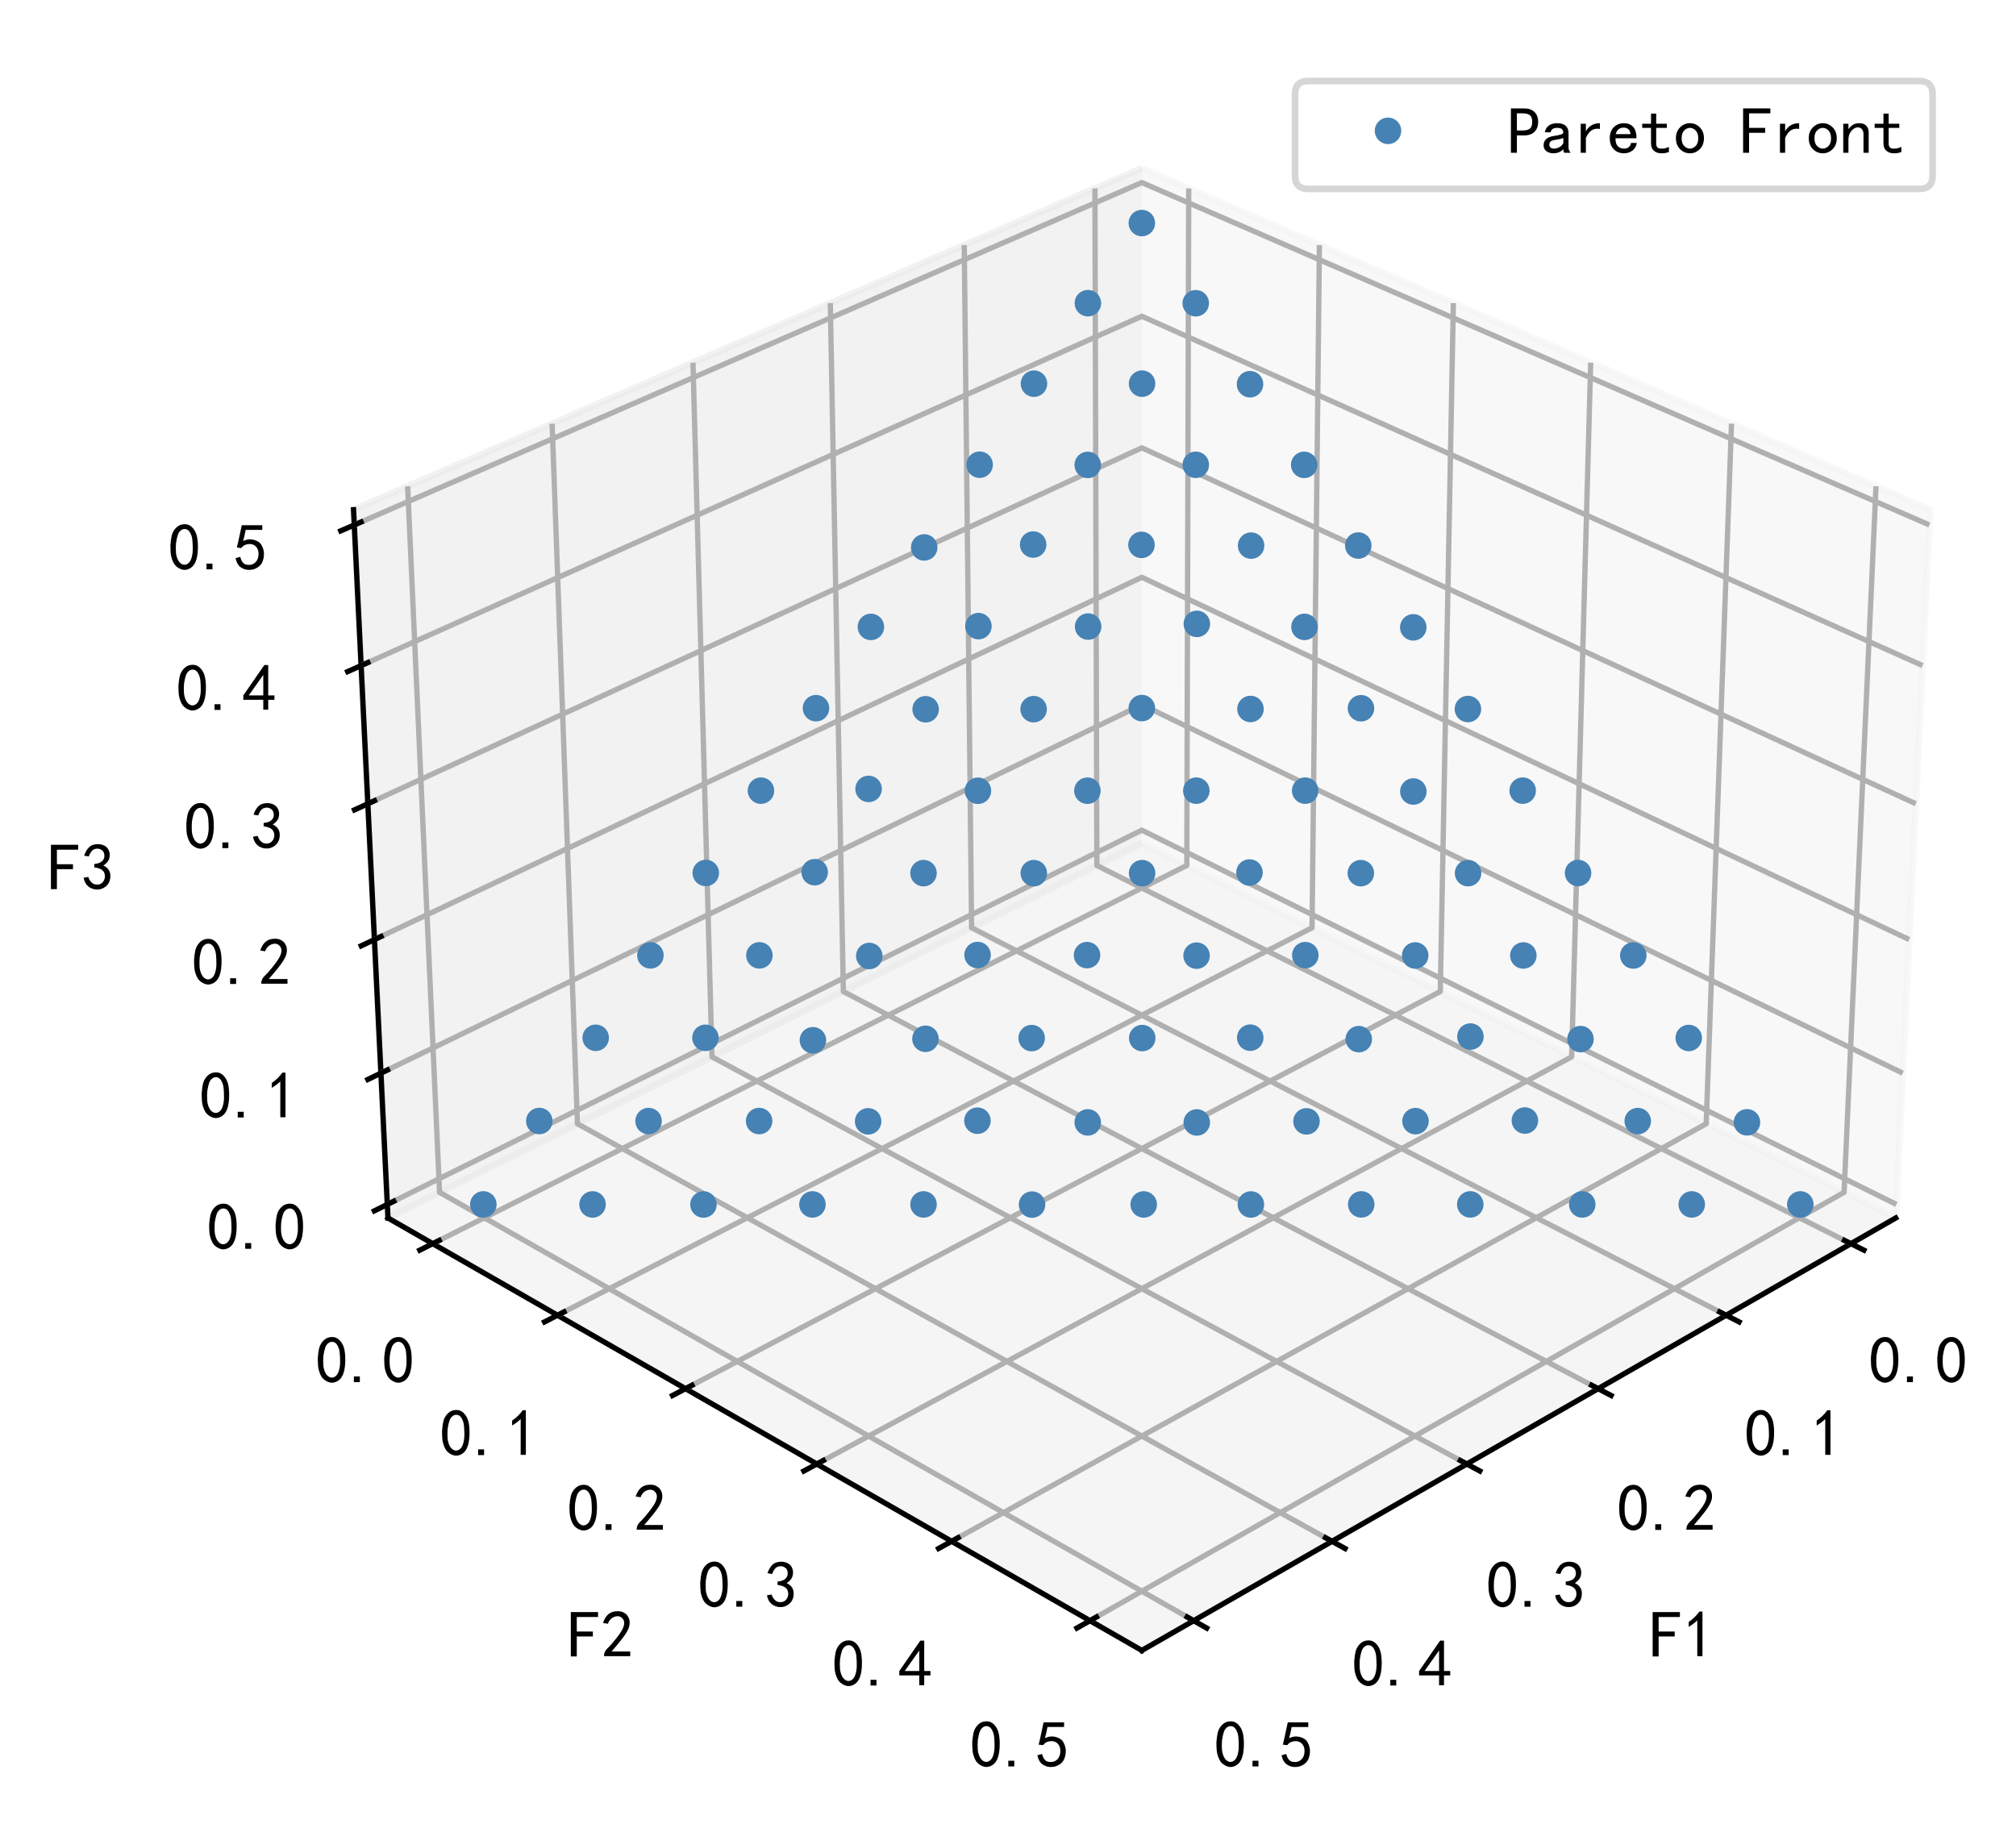 <?xml version="1.0" encoding="utf-8" standalone="no"?>
<!DOCTYPE svg PUBLIC "-//W3C//DTD SVG 1.1//EN"
  "http://www.w3.org/Graphics/SVG/1.1/DTD/svg11.dtd">
<!-- Created with matplotlib (https://matplotlib.org/) -->
<svg height="274.627pt" version="1.1" viewBox="0 0 303.547 274.627" width="303.547pt" xmlns="http://www.w3.org/2000/svg" xmlns:xlink="http://www.w3.org/1999/xlink">
 <defs>
  <style type="text/css">*{stroke-linecap:butt;stroke-linejoin:round;}</style>
 </defs>
 <g id="figure_1">
  <g id="patch_1">
   <path d="M 0 274.627 
L 303.547 274.627 
L 303.547 0 
L 0 0 
z
" style="fill:#ffffff;"/>
  </g>
  <g id="patch_2">
   <path d="M 40.966 262.224 
L 295.99 262.224 
L 295.99 7.2 
L 40.966 7.2 
z
" style="fill:#ffffff;"/>
  </g>
  <g id="pane3d_1">
   <g id="patch_3">
    <path d="M 171.924 126.951 
L 285.433 183.398 
L 290.616 76.753 
L 171.924 25.308 
" style="fill:#f2f2f2;opacity:0.5;stroke:#f2f2f2;stroke-linejoin:miter;"/>
   </g>
  </g>
  <g id="pane3d_2">
   <g id="patch_4">
    <path d="M 171.924 126.951 
L 58.416 183.398 
L 53.233 76.753 
L 171.924 25.308 
" style="fill:#e6e6e6;opacity:0.5;stroke:#e6e6e6;stroke-linejoin:miter;"/>
   </g>
  </g>
  <g id="pane3d_3">
   <g id="patch_5">
    <path d="M 171.924 126.951 
L 58.416 183.398 
L 171.924 248.513 
L 285.433 183.398 
" style="fill:#ececec;opacity:0.5;stroke:#ececec;stroke-linejoin:miter;"/>
   </g>
  </g>
  <g id="axis3d_1">
   <g id="line2d_1">
    <path d="M 285.433 183.398 
L 171.924 248.513 
" style="fill:none;stroke:#000000;stroke-linecap:square;stroke-width:0.8;"/>
   </g>
   <g id="text_1">
    <!-- F1 -->
    <g transform="translate(248.37 249.614)scale(0.1 -0.1)">
     <defs>
      <path d="M 45.703 61.328 
L 13.672 61.328 
L 13.672 39.453 
L 37.891 39.453 
L 37.891 32.031 
L 13.672 32.031 
L 13.672 1.953 
L 4.688 1.953 
L 4.688 68.75 
L 45.703 68.75 
z
" id="SimHei-70"/>
      <path d="M 21.875 56.25 
Q 16.797 51.172 8.984 46.484 
L 8.984 53.906 
Q 18.75 60.547 25 69.531 
L 29.688 69.531 
L 29.688 2.344 
L 21.875 2.344 
z
" id="SimHei-49"/>
     </defs>
     <use xlink:href="#SimHei-70"/>
     <use x="50" xlink:href="#SimHei-49"/>
    </g>
   </g>
   <g id="Line3DCollection_1">
    <path d="M 278.694 187.263 
L 165.153 130.318 
L 164.864 28.369 
" style="fill:none;stroke:#b0b0b0;stroke-width:0.8;"/>
    <path d="M 259.903 198.043 
L 146.293 139.697 
L 145.186 36.898 
" style="fill:none;stroke:#b0b0b0;stroke-width:0.8;"/>
    <path d="M 240.63 209.099 
L 126.983 149.3 
L 125.017 45.639 
" style="fill:none;stroke:#b0b0b0;stroke-width:0.8;"/>
    <path d="M 220.857 220.442 
L 107.206 159.135 
L 104.34 54.602 
" style="fill:none;stroke:#b0b0b0;stroke-width:0.8;"/>
    <path d="M 200.563 232.084 
L 86.946 169.21 
L 83.133 63.793 
" style="fill:none;stroke:#b0b0b0;stroke-width:0.8;"/>
    <path d="M 179.729 244.036 
L 66.184 179.535 
L 61.378 73.223 
" style="fill:none;stroke:#b0b0b0;stroke-width:0.8;"/>
   </g>
   <g id="xtick_1">
    <g id="line2d_2">
     <path d="M 277.721 186.776 
L 280.643 188.241 
" style="fill:none;stroke:#000000;stroke-linecap:square;stroke-width:0.8;"/>
    </g>
    <g id="text_2">
     <!-- 0.0 -->
     <g transform="translate(281.347 208.312)scale(0.1 -0.1)">
      <defs>
       <path d="M 3.125 29.297 
Q 3.906 50 6.438 56.047 
Q 8.984 62.109 13.672 66.016 
Q 18.359 69.922 25.188 69.922 
Q 32.031 69.922 37.109 64.25 
Q 42.188 58.594 43.75 50 
Q 45.312 41.406 44.719 30.266 
Q 44.141 19.141 40.812 12.109 
Q 37.5 5.078 30.859 2.344 
Q 24.219 -0.391 17.578 2.922 
Q 10.938 6.25 8.203 11.719 
Q 5.469 17.188 4.297 23.234 
Q 3.125 29.297 3.906 50 
z
M 12.891 52.734 
Q 10.547 31.25 12.5 22.844 
Q 14.453 14.453 18.938 10.938 
Q 23.438 7.422 28.125 9.562 
Q 32.812 11.719 34.953 18.156 
Q 37.109 24.609 37.109 32.219 
Q 37.109 39.844 36.516 46.094 
Q 35.938 52.344 33 57.422 
Q 30.078 62.5 25.188 62.688 
Q 20.312 62.891 16.594 57.812 
Q 12.891 52.734 10.547 31.25 
z
" id="SimHei-48"/>
       <path d="M 16.797 1.953 
L 7.812 1.953 
L 7.812 10.547 
L 16.797 10.547 
z
" id="SimHei-46"/>
      </defs>
      <use xlink:href="#SimHei-48"/>
      <use x="50" xlink:href="#SimHei-46"/>
      <use x="100" xlink:href="#SimHei-48"/>
     </g>
    </g>
   </g>
   <g id="xtick_2">
    <g id="line2d_3">
     <path d="M 258.928 197.543 
L 261.855 199.046 
" style="fill:none;stroke:#000000;stroke-linecap:square;stroke-width:0.8;"/>
    </g>
    <g id="text_3">
     <!-- 0.1 -->
     <g transform="translate(262.639 219.297)scale(0.1 -0.1)">
      <use xlink:href="#SimHei-48"/>
      <use x="50" xlink:href="#SimHei-46"/>
      <use x="100" xlink:href="#SimHei-49"/>
     </g>
    </g>
   </g>
   <g id="xtick_3">
    <g id="line2d_4">
     <path d="M 239.654 208.586 
L 242.584 210.127 
" style="fill:none;stroke:#000000;stroke-linecap:square;stroke-width:0.8;"/>
    </g>
    <g id="text_4">
     <!-- 0.2 -->
     <g transform="translate(243.45 230.566)scale(0.1 -0.1)">
      <defs>
       <path d="M 4.688 3.906 
Q 5.078 9.766 10.156 14.453 
Q 15.234 19.141 23.047 29.094 
Q 30.859 39.062 33.203 44.531 
Q 35.547 50 34.953 53.906 
Q 34.375 57.812 31.25 60.344 
Q 28.125 62.891 24.016 62.5 
Q 19.922 62.109 16.203 59.375 
Q 12.5 56.641 10.547 51.172 
L 3.125 52.344 
Q 6.25 61.328 11.125 65.422 
Q 16.016 69.531 22.656 69.922 
Q 26.562 70.312 29.688 69.719 
Q 32.812 69.141 36.125 66.984 
Q 39.453 64.844 41.594 60.547 
Q 43.75 56.25 43.156 50.188 
Q 42.578 44.141 37.109 35.734 
Q 31.641 27.344 16.016 9.375 
L 44.141 9.375 
L 44.141 2.344 
L 4.688 2.344 
z
" id="SimHei-50"/>
      </defs>
      <use xlink:href="#SimHei-48"/>
      <use x="50" xlink:href="#SimHei-46"/>
      <use x="100" xlink:href="#SimHei-50"/>
     </g>
    </g>
   </g>
   <g id="xtick_4">
    <g id="line2d_5">
     <path d="M 219.88 219.916 
L 222.813 221.497 
" style="fill:none;stroke:#000000;stroke-linecap:square;stroke-width:0.8;"/>
    </g>
    <g id="text_5">
     <!-- 0.3 -->
     <g transform="translate(223.762 242.127)scale(0.1 -0.1)">
      <defs>
       <path d="M 3.906 19.141 
L 10.938 20.312 
Q 12.5 15.234 16.016 11.906 
Q 19.531 8.594 24.797 8.781 
Q 30.078 8.984 33.203 13.078 
Q 36.328 17.188 35.938 22.453 
Q 35.547 27.734 31.828 30.656 
Q 28.125 33.594 19.922 34.766 
L 19.922 39.844 
Q 28.125 40.625 31.828 44.141 
Q 35.547 47.656 35.156 53.312 
Q 34.766 58.984 30.078 61.516 
Q 25.391 64.062 20.109 62.109 
Q 14.844 60.156 11.719 51.172 
L 4.688 52.344 
Q 7.031 59.375 11.125 64.062 
Q 15.234 68.75 22.266 69.531 
Q 29.297 70.312 34.562 67.766 
Q 39.844 65.234 41.984 59.953 
Q 44.141 54.688 42.578 48.438 
Q 41.016 42.188 33.594 37.5 
Q 39.062 35.156 41.984 30.469 
Q 44.922 25.781 43.938 18.156 
Q 42.969 10.547 37.109 5.859 
Q 31.25 1.172 23.828 1.359 
Q 16.406 1.562 10.938 6.047 
Q 5.469 10.547 3.906 19.141 
z
" id="SimHei-51"/>
      </defs>
      <use xlink:href="#SimHei-48"/>
      <use x="50" xlink:href="#SimHei-46"/>
      <use x="100" xlink:href="#SimHei-51"/>
     </g>
    </g>
   </g>
   <g id="xtick_5">
    <g id="line2d_6">
     <path d="M 199.586 231.543 
L 202.521 233.167 
" style="fill:none;stroke:#000000;stroke-linecap:square;stroke-width:0.8;"/>
    </g>
    <g id="text_6">
     <!-- 0.4 -->
     <g transform="translate(203.554 253.993)scale(0.1 -0.1)">
      <defs>
       <path d="M 31.25 17.188 
L 1.172 17.188 
L 1.172 23.828 
L 32.812 69.531 
L 38.672 69.531 
L 38.672 23.828 
L 48.047 23.828 
L 48.047 17.188 
L 38.672 17.188 
L 38.672 2.344 
L 31.25 2.344 
z
M 31.25 23.828 
L 31.25 54.688 
L 9.375 23.828 
z
" id="SimHei-52"/>
      </defs>
      <use xlink:href="#SimHei-48"/>
      <use x="50" xlink:href="#SimHei-46"/>
      <use x="100" xlink:href="#SimHei-52"/>
     </g>
    </g>
   </g>
   <g id="xtick_6">
    <g id="line2d_7">
     <path d="M 178.752 243.48 
L 181.687 245.148 
" style="fill:none;stroke:#000000;stroke-linecap:square;stroke-width:0.8;"/>
    </g>
    <g id="text_7">
     <!-- 0.5 -->
     <g transform="translate(182.806 266.177)scale(0.1 -0.1)">
      <defs>
       <path d="M 8.594 20.703 
Q 11.328 10.156 17.969 8.984 
Q 24.609 7.812 28.703 10.344 
Q 32.812 12.891 34.562 16.984 
Q 36.328 21.094 36.125 26.172 
Q 35.938 31.25 33.391 34.766 
Q 30.859 38.281 26.953 39.453 
Q 23.047 40.625 18.156 39.453 
Q 13.281 38.281 10.156 33.984 
L 3.516 34.766 
Q 4.297 37.109 10.938 68.359 
L 41.797 68.359 
L 41.797 61.328 
L 16.797 61.328 
Q 14.844 50.781 12.891 44.531 
Q 18.75 47.266 23.828 47.062 
Q 28.906 46.875 33.594 44.719 
Q 38.281 42.578 40.422 38.859 
Q 42.578 35.156 43.547 31.438 
Q 44.531 27.734 44.328 23.438 
Q 44.141 19.141 42.578 14.641 
Q 41.016 10.156 37.891 7.219 
Q 34.766 4.297 30.266 2.531 
Q 25.781 0.781 19.922 1.172 
Q 14.062 1.562 8.781 5.469 
Q 3.516 9.375 1.562 18.75 
z
" id="SimHei-53"/>
      </defs>
      <use xlink:href="#SimHei-48"/>
      <use x="50" xlink:href="#SimHei-46"/>
      <use x="100" xlink:href="#SimHei-53"/>
     </g>
    </g>
   </g>
  </g>
  <g id="axis3d_2">
   <g id="line2d_8">
    <path d="M 58.416 183.398 
L 171.924 248.513 
" style="fill:none;stroke:#000000;stroke-linecap:square;stroke-width:0.8;"/>
   </g>
   <g id="text_8">
    <!-- F2 -->
    <g transform="translate(85.478 249.614)scale(0.1 -0.1)">
     <use xlink:href="#SimHei-70"/>
     <use x="50" xlink:href="#SimHei-50"/>
    </g>
   </g>
   <g id="Line3DCollection_2">
    <path d="M 178.984 28.369 
L 178.695 130.318 
L 65.155 187.263 
" style="fill:none;stroke:#b0b0b0;stroke-width:0.8;"/>
    <path d="M 198.662 36.897 
L 197.554 139.697 
L 83.945 198.043 
" style="fill:none;stroke:#b0b0b0;stroke-width:0.8;"/>
    <path d="M 218.83 45.639 
L 216.864 149.299 
L 103.217 209.098 
" style="fill:none;stroke:#b0b0b0;stroke-width:0.8;"/>
    <path d="M 239.507 54.601 
L 236.64 159.134 
L 122.99 220.441 
" style="fill:none;stroke:#b0b0b0;stroke-width:0.8;"/>
    <path d="M 260.712 63.792 
L 256.9 169.209 
L 143.282 232.082 
" style="fill:none;stroke:#b0b0b0;stroke-width:0.8;"/>
    <path d="M 282.466 73.221 
L 277.661 179.533 
L 164.116 244.033 
" style="fill:none;stroke:#b0b0b0;stroke-width:0.8;"/>
   </g>
   <g id="xtick_7">
    <g id="line2d_9">
     <path d="M 66.128 186.776 
L 63.206 188.241 
" style="fill:none;stroke:#000000;stroke-linecap:square;stroke-width:0.8;"/>
    </g>
    <g id="text_9">
     <!-- 0.0 -->
     <g transform="translate(47.501 208.312)scale(0.1 -0.1)">
      <use xlink:href="#SimHei-48"/>
      <use x="50" xlink:href="#SimHei-46"/>
      <use x="100" xlink:href="#SimHei-48"/>
     </g>
    </g>
   </g>
   <g id="xtick_8">
    <g id="line2d_10">
     <path d="M 84.919 197.542 
L 81.993 199.045 
" style="fill:none;stroke:#000000;stroke-linecap:square;stroke-width:0.8;"/>
    </g>
    <g id="text_10">
     <!-- 0.1 -->
     <g transform="translate(66.209 219.297)scale(0.1 -0.1)">
      <use xlink:href="#SimHei-48"/>
      <use x="50" xlink:href="#SimHei-46"/>
      <use x="100" xlink:href="#SimHei-49"/>
     </g>
    </g>
   </g>
   <g id="xtick_9">
    <g id="line2d_11">
     <path d="M 104.193 208.585 
L 101.263 210.127 
" style="fill:none;stroke:#000000;stroke-linecap:square;stroke-width:0.8;"/>
    </g>
    <g id="text_11">
     <!-- 0.2 -->
     <g transform="translate(85.397 230.565)scale(0.1 -0.1)">
      <use xlink:href="#SimHei-48"/>
      <use x="50" xlink:href="#SimHei-46"/>
      <use x="100" xlink:href="#SimHei-50"/>
     </g>
    </g>
   </g>
   <g id="xtick_10">
    <g id="line2d_12">
     <path d="M 123.966 219.914 
L 121.034 221.496 
" style="fill:none;stroke:#000000;stroke-linecap:square;stroke-width:0.8;"/>
    </g>
    <g id="text_12">
     <!-- 0.3 -->
     <g transform="translate(105.085 242.126)scale(0.1 -0.1)">
      <use xlink:href="#SimHei-48"/>
      <use x="50" xlink:href="#SimHei-46"/>
      <use x="100" xlink:href="#SimHei-51"/>
     </g>
    </g>
   </g>
   <g id="xtick_11">
    <g id="line2d_13">
     <path d="M 144.259 231.542 
L 141.325 233.165 
" style="fill:none;stroke:#000000;stroke-linecap:square;stroke-width:0.8;"/>
    </g>
    <g id="text_13">
     <!-- 0.4 -->
     <g transform="translate(125.292 253.992)scale(0.1 -0.1)">
      <use xlink:href="#SimHei-48"/>
      <use x="50" xlink:href="#SimHei-46"/>
      <use x="100" xlink:href="#SimHei-52"/>
     </g>
    </g>
   </g>
   <g id="xtick_12">
    <g id="line2d_14">
     <path d="M 165.093 243.478 
L 162.158 245.146 
" style="fill:none;stroke:#000000;stroke-linecap:square;stroke-width:0.8;"/>
    </g>
    <g id="text_14">
     <!-- 0.5 -->
     <g transform="translate(146.039 266.175)scale(0.1 -0.1)">
      <use xlink:href="#SimHei-48"/>
      <use x="50" xlink:href="#SimHei-46"/>
      <use x="100" xlink:href="#SimHei-53"/>
     </g>
    </g>
   </g>
  </g>
  <g id="axis3d_3">
   <g id="line2d_15">
    <path d="M 58.416 183.398 
L 53.233 76.753 
" style="fill:none;stroke:#000000;stroke-linecap:square;stroke-width:0.8;"/>
   </g>
   <g id="text_15">
    <!-- F3 -->
    <g transform="translate(7.2 134.078)scale(0.1 -0.1)">
     <use xlink:href="#SimHei-70"/>
     <use x="50" xlink:href="#SimHei-51"/>
    </g>
   </g>
   <g id="Line3DCollection_3">
    <path d="M 58.317 181.356 
L 171.924 125 
L 285.532 181.356 
" style="fill:none;stroke:#b0b0b0;stroke-width:0.8;"/>
    <path d="M 57.356 161.586 
L 171.924 106.113 
L 286.493 161.586 
" style="fill:none;stroke:#b0b0b0;stroke-width:0.8;"/>
    <path d="M 56.379 141.479 
L 171.924 86.925 
L 287.47 141.479 
" style="fill:none;stroke:#b0b0b0;stroke-width:0.8;"/>
    <path d="M 55.385 121.026 
L 171.924 67.43 
L 288.464 121.026 
" style="fill:none;stroke:#b0b0b0;stroke-width:0.8;"/>
    <path d="M 54.373 100.218 
L 171.924 47.62 
L 289.475 100.218 
" style="fill:none;stroke:#b0b0b0;stroke-width:0.8;"/>
    <path d="M 53.344 79.046 
L 171.924 27.487 
L 290.504 79.046 
" style="fill:none;stroke:#b0b0b0;stroke-width:0.8;"/>
   </g>
   <g id="xtick_13">
    <g id="line2d_16">
     <path d="M 59.29 180.873 
L 56.367 182.323 
" style="fill:none;stroke:#000000;stroke-linecap:square;stroke-width:0.8;"/>
    </g>
    <g id="text_16">
     <!-- 0.0 -->
     <g transform="translate(31.144 188.231)scale(0.1 -0.1)">
      <use xlink:href="#SimHei-48"/>
      <use x="50" xlink:href="#SimHei-46"/>
      <use x="100" xlink:href="#SimHei-48"/>
     </g>
    </g>
   </g>
   <g id="xtick_14">
    <g id="line2d_17">
     <path d="M 58.338 161.111 
L 55.389 162.539 
" style="fill:none;stroke:#000000;stroke-linecap:square;stroke-width:0.8;"/>
    </g>
    <g id="text_17">
     <!-- 0.1 -->
     <g transform="translate(30.017 168.461)scale(0.1 -0.1)">
      <use xlink:href="#SimHei-48"/>
      <use x="50" xlink:href="#SimHei-46"/>
      <use x="100" xlink:href="#SimHei-49"/>
     </g>
    </g>
   </g>
   <g id="xtick_15">
    <g id="line2d_18">
     <path d="M 57.37 141.011 
L 54.393 142.417 
" style="fill:none;stroke:#000000;stroke-linecap:square;stroke-width:0.8;"/>
    </g>
    <g id="text_18">
     <!-- 0.2 -->
     <g transform="translate(28.871 148.354)scale(0.1 -0.1)">
      <use xlink:href="#SimHei-48"/>
      <use x="50" xlink:href="#SimHei-46"/>
      <use x="100" xlink:href="#SimHei-50"/>
     </g>
    </g>
   </g>
   <g id="xtick_16">
    <g id="line2d_19">
     <path d="M 56.385 120.566 
L 53.381 121.948 
" style="fill:none;stroke:#000000;stroke-linecap:square;stroke-width:0.8;"/>
    </g>
    <g id="text_19">
     <!-- 0.3 -->
     <g transform="translate(27.705 127.901)scale(0.1 -0.1)">
      <use xlink:href="#SimHei-48"/>
      <use x="50" xlink:href="#SimHei-46"/>
      <use x="100" xlink:href="#SimHei-51"/>
     </g>
    </g>
   </g>
   <g id="xtick_17">
    <g id="line2d_20">
     <path d="M 55.383 99.767 
L 52.351 101.123 
" style="fill:none;stroke:#000000;stroke-linecap:square;stroke-width:0.8;"/>
    </g>
    <g id="text_20">
     <!-- 0.4 -->
     <g transform="translate(26.518 107.093)scale(0.1 -0.1)">
      <use xlink:href="#SimHei-48"/>
      <use x="50" xlink:href="#SimHei-46"/>
      <use x="100" xlink:href="#SimHei-52"/>
     </g>
    </g>
   </g>
   <g id="xtick_18">
    <g id="line2d_21">
     <path d="M 54.363 78.603 
L 51.303 79.933 
" style="fill:none;stroke:#000000;stroke-linecap:square;stroke-width:0.8;"/>
    </g>
    <g id="text_21">
     <!-- 0.5 -->
     <g transform="translate(25.311 85.921)scale(0.1 -0.1)">
      <use xlink:href="#SimHei-48"/>
      <use x="50" xlink:href="#SimHei-46"/>
      <use x="100" xlink:href="#SimHei-53"/>
     </g>
    </g>
   </g>
  </g>
  <g id="axes_1">
   <g id="line2d_22">
    <defs>
     <path d="M 0 1.5 
C 0.398 1.5 0.779 1.342 1.061 1.061 
C 1.342 0.779 1.5 0.398 1.5 0 
C 1.5 -0.398 1.342 -0.779 1.061 -1.061 
C 0.779 -1.342 0.398 -1.5 0 -1.5 
C -0.398 -1.5 -0.779 -1.342 -1.061 -1.061 
C -1.342 -0.779 -1.5 -0.398 -1.5 0 
C -1.5 0.398 -1.342 0.779 -1.061 1.061 
C -0.779 1.342 -0.398 1.5 0 1.5 
z
" id="m77be1f48f7" style="stroke:#4682b4;"/>
    </defs>
    <g clip-path="url(#p767cfc7551)">
     <use style="fill:#4682b4;stroke:#4682b4;" x="155.632" xlink:href="#m77be1f48f7" y="106.783"/>
     <use style="fill:#4682b4;stroke:#4682b4;" x="163.781" xlink:href="#m77be1f48f7" y="169.007"/>
     <use style="fill:#4682b4;stroke:#4682b4;" x="221.023" xlink:href="#m77be1f48f7" y="106.761"/>
     <use style="fill:#4682b4;stroke:#4682b4;" x="155.66" xlink:href="#m77be1f48f7" y="131.476"/>
     <use style="fill:#4682b4;stroke:#4682b4;" x="188.135" xlink:href="#m77be1f48f7" y="131.378"/>
     <use style="fill:#4682b4;stroke:#4682b4;" x="163.803" xlink:href="#m77be1f48f7" y="45.65"/>
     <use style="fill:#4682b4;stroke:#4682b4;" x="221.4" xlink:href="#m77be1f48f7" y="156.082"/>
     <use style="fill:#4682b4;stroke:#4682b4;" x="237.972" xlink:href="#m77be1f48f7" y="156.46"/>
     <use style="fill:#4682b4;stroke:#4682b4;" x="171.925" xlink:href="#m77be1f48f7" y="106.62"/>
     <use style="fill:#4682b4;stroke:#4682b4;" x="147.191" xlink:href="#m77be1f48f7" y="143.803"/>
     <use style="fill:#4682b4;stroke:#4682b4;" x="213.084" xlink:href="#m77be1f48f7" y="143.871"/>
     <use style="fill:#4682b4;stroke:#4682b4;" x="105.92" xlink:href="#m77be1f48f7" y="181.365"/>
     <use style="fill:#4682b4;stroke:#4682b4;" x="130.889" xlink:href="#m77be1f48f7" y="143.945"/>
     <use style="fill:#4682b4;stroke:#4682b4;" x="155.338" xlink:href="#m77be1f48f7" y="156.312"/>
     <use style="fill:#4682b4;stroke:#4682b4;" x="246.593" xlink:href="#m77be1f48f7" y="168.806"/>
     <use style="fill:#4682b4;stroke:#4682b4;" x="254.273" xlink:href="#m77be1f48f7" y="156.293"/>
     <use style="fill:#4682b4;stroke:#4682b4;" x="122.666" xlink:href="#m77be1f48f7" y="131.333"/>
     <use style="fill:#4682b4;stroke:#4682b4;" x="139.344" xlink:href="#m77be1f48f7" y="156.417"/>
     <use style="fill:#4682b4;stroke:#4682b4;" x="97.654" xlink:href="#m77be1f48f7" y="168.806"/>
     <use style="fill:#4682b4;stroke:#4682b4;" x="180.198" xlink:href="#m77be1f48f7" y="169.013"/>
     <use style="fill:#4682b4;stroke:#4682b4;" x="237.608" xlink:href="#m77be1f48f7" y="131.453"/>
     <use style="fill:#4682b4;stroke:#4682b4;" x="122.4" xlink:href="#m77be1f48f7" y="156.637"/>
     <use style="fill:#4682b4;stroke:#4682b4;" x="229.37" xlink:href="#m77be1f48f7" y="143.871"/>
     <use style="fill:#4682b4;stroke:#4682b4;" x="147.172" xlink:href="#m77be1f48f7" y="168.75"/>
     <use style="fill:#4682b4;stroke:#4682b4;" x="139.372" xlink:href="#m77be1f48f7" y="106.797"/>
     <use style="fill:#4682b4;stroke:#4682b4;" x="147.322" xlink:href="#m77be1f48f7" y="94.278"/>
     <use style="fill:#4682b4;stroke:#4682b4;" x="122.328" xlink:href="#m77be1f48f7" y="181.357"/>
     <use style="fill:#4682b4;stroke:#4682b4;" x="188.284" xlink:href="#m77be1f48f7" y="106.756"/>
     <use style="fill:#4682b4;stroke:#4682b4;" x="188.247" xlink:href="#m77be1f48f7" y="156.248"/>
     <use style="fill:#4682b4;stroke:#4682b4;" x="139.057" xlink:href="#m77be1f48f7" y="181.358"/>
     <use style="fill:#4682b4;stroke:#4682b4;" x="245.923" xlink:href="#m77be1f48f7" y="143.871"/>
     <use style="fill:#4682b4;stroke:#4682b4;" x="188.345" xlink:href="#m77be1f48f7" y="181.366"/>
     <use style="fill:#4682b4;stroke:#4682b4;" x="147.245" xlink:href="#m77be1f48f7" y="119.068"/>
     <use style="fill:#4682b4;stroke:#4682b4;" x="204.899" xlink:href="#m77be1f48f7" y="131.474"/>
     <use style="fill:#4682b4;stroke:#4682b4;" x="196.519" xlink:href="#m77be1f48f7" y="119.05"/>
     <use style="fill:#4682b4;stroke:#4682b4;" x="180.13" xlink:href="#m77be1f48f7" y="119.053"/>
     <use style="fill:#4682b4;stroke:#4682b4;" x="204.588" xlink:href="#m77be1f48f7" y="156.47"/>
     <use style="fill:#4682b4;stroke:#4682b4;" x="171.965" xlink:href="#m77be1f48f7" y="131.474"/>
     <use style="fill:#4682b4;stroke:#4682b4;" x="163.673" xlink:href="#m77be1f48f7" y="143.82"/>
     <use style="fill:#4682b4;stroke:#4682b4;" x="263.041" xlink:href="#m77be1f48f7" y="168.994"/>
     <use style="fill:#4682b4;stroke:#4682b4;" x="221.046" xlink:href="#m77be1f48f7" y="131.474"/>
     <use style="fill:#4682b4;stroke:#4682b4;" x="180.166" xlink:href="#m77be1f48f7" y="143.899"/>
     <use style="fill:#4682b4;stroke:#4682b4;" x="106.22" xlink:href="#m77be1f48f7" y="156.266"/>
     <use style="fill:#4682b4;stroke:#4682b4;" x="155.562" xlink:href="#m77be1f48f7" y="81.996"/>
     <use style="fill:#4682b4;stroke:#4682b4;" x="114.3" xlink:href="#m77be1f48f7" y="168.801"/>
     <use style="fill:#4682b4;stroke:#4682b4;" x="130.715" xlink:href="#m77be1f48f7" y="168.845"/>
     <use style="fill:#4682b4;stroke:#4682b4;" x="238.24" xlink:href="#m77be1f48f7" y="181.358"/>
     <use style="fill:#4682b4;stroke:#4682b4;" x="180.04" xlink:href="#m77be1f48f7" y="45.662"/>
     <use style="fill:#4682b4;stroke:#4682b4;" x="163.839" xlink:href="#m77be1f48f7" y="94.347"/>
     <use style="fill:#4682b4;stroke:#4682b4;" x="89.22" xlink:href="#m77be1f48f7" y="181.359"/>
     <use style="fill:#4682b4;stroke:#4682b4;" x="229.269" xlink:href="#m77be1f48f7" y="119.051"/>
     <use style="fill:#4682b4;stroke:#4682b4;" x="171.985" xlink:href="#m77be1f48f7" y="156.309"/>
     <use style="fill:#4682b4;stroke:#4682b4;" x="172.207" xlink:href="#m77be1f48f7" y="181.36"/>
     <use style="fill:#4682b4;stroke:#4682b4;" x="81.2" xlink:href="#m77be1f48f7" y="168.797"/>
     <use style="fill:#4682b4;stroke:#4682b4;" x="122.862" xlink:href="#m77be1f48f7" y="106.636"/>
     <use style="fill:#4682b4;stroke:#4682b4;" x="188.375" xlink:href="#m77be1f48f7" y="82.158"/>
     <use style="fill:#4682b4;stroke:#4682b4;" x="163.73" xlink:href="#m77be1f48f7" y="119.06"/>
     <use style="fill:#4682b4;stroke:#4682b4;" x="229.6" xlink:href="#m77be1f48f7" y="168.725"/>
     <use style="fill:#4682b4;stroke:#4682b4;" x="114.576" xlink:href="#m77be1f48f7" y="119.052"/>
     <use style="fill:#4682b4;stroke:#4682b4;" x="89.693" xlink:href="#m77be1f48f7" y="156.265"/>
     <use style="fill:#4682b4;stroke:#4682b4;" x="196.536" xlink:href="#m77be1f48f7" y="143.823"/>
     <use style="fill:#4682b4;stroke:#4682b4;" x="72.776" xlink:href="#m77be1f48f7" y="181.356"/>
     <use style="fill:#4682b4;stroke:#4682b4;" x="254.724" xlink:href="#m77be1f48f7" y="181.354"/>
     <use style="fill:#4682b4;stroke:#4682b4;" x="131.13" xlink:href="#m77be1f48f7" y="94.397"/>
     <use style="fill:#4682b4;stroke:#4682b4;" x="139.156" xlink:href="#m77be1f48f7" y="82.429"/>
     <use style="fill:#4682b4;stroke:#4682b4;" x="155.392" xlink:href="#m77be1f48f7" y="181.381"/>
     <use style="fill:#4682b4;stroke:#4682b4;" x="147.504" xlink:href="#m77be1f48f7" y="69.975"/>
     <use style="fill:#4682b4;stroke:#4682b4;" x="204.958" xlink:href="#m77be1f48f7" y="181.352"/>
     <use style="fill:#4682b4;stroke:#4682b4;" x="130.783" xlink:href="#m77be1f48f7" y="118.793"/>
     <use style="fill:#4682b4;stroke:#4682b4;" x="204.513" xlink:href="#m77be1f48f7" y="82.145"/>
     <use style="fill:#4682b4;stroke:#4682b4;" x="114.343" xlink:href="#m77be1f48f7" y="143.857"/>
     <use style="fill:#4682b4;stroke:#4682b4;" x="196.369" xlink:href="#m77be1f48f7" y="69.996"/>
     <use style="fill:#4682b4;stroke:#4682b4;" x="196.416" xlink:href="#m77be1f48f7" y="94.391"/>
     <use style="fill:#4682b4;stroke:#4682b4;" x="188.213" xlink:href="#m77be1f48f7" y="57.853"/>
     <use style="fill:#4682b4;stroke:#4682b4;" x="155.684" xlink:href="#m77be1f48f7" y="57.769"/>
     <use style="fill:#4682b4;stroke:#4682b4;" x="171.957" xlink:href="#m77be1f48f7" y="57.769"/>
     <use style="fill:#4682b4;stroke:#4682b4;" x="212.805" xlink:href="#m77be1f48f7" y="119.182"/>
     <use style="fill:#4682b4;stroke:#4682b4;" x="212.795" xlink:href="#m77be1f48f7" y="94.462"/>
     <use style="fill:#4682b4;stroke:#4682b4;" x="180.046" xlink:href="#m77be1f48f7" y="69.987"/>
     <use style="fill:#4682b4;stroke:#4682b4;" x="139.053" xlink:href="#m77be1f48f7" y="131.475"/>
     <use style="fill:#4682b4;stroke:#4682b4;" x="171.924" xlink:href="#m77be1f48f7" y="33.587"/>
     <use style="fill:#4682b4;stroke:#4682b4;" x="180.208" xlink:href="#m77be1f48f7" y="93.939"/>
     <use style="fill:#4682b4;stroke:#4682b4;" x="171.87" xlink:href="#m77be1f48f7" y="82.046"/>
     <use style="fill:#4682b4;stroke:#4682b4;" x="271.073" xlink:href="#m77be1f48f7" y="181.356"/>
     <use style="fill:#4682b4;stroke:#4682b4;" x="221.378" xlink:href="#m77be1f48f7" y="181.353"/>
     <use style="fill:#4682b4;stroke:#4682b4;" x="97.933" xlink:href="#m77be1f48f7" y="143.856"/>
     <use style="fill:#4682b4;stroke:#4682b4;" x="196.718" xlink:href="#m77be1f48f7" y="168.847"/>
     <use style="fill:#4682b4;stroke:#4682b4;" x="204.92" xlink:href="#m77be1f48f7" y="106.645"/>
     <use style="fill:#4682b4;stroke:#4682b4;" x="163.779" xlink:href="#m77be1f48f7" y="70.007"/>
     <use style="fill:#4682b4;stroke:#4682b4;" x="106.268" xlink:href="#m77be1f48f7" y="131.448"/>
     <use style="fill:#4682b4;stroke:#4682b4;" x="213.13" xlink:href="#m77be1f48f7" y="168.817"/>
    </g>
   </g>
   <g id="legend_1">
    <g id="patch_6">
     <path d="M 196.99 28.45 
L 288.99 28.45 
Q 290.99 28.45 290.99 26.45 
L 290.99 14.2 
Q 290.99 12.2 288.99 12.2 
L 196.99 12.2 
Q 194.99 12.2 194.99 14.2 
L 194.99 26.45 
Q 194.99 28.45 196.99 28.45 
z
" style="fill:#ffffff;opacity:0.8;stroke:#cccccc;stroke-linejoin:miter;"/>
    </g>
    <g id="line2d_23"/>
    <g id="line2d_24">
     <g>
      <use style="fill:#4682b4;stroke:#4682b4;" x="208.99" xlink:href="#m77be1f48f7" y="19.7"/>
     </g>
    </g>
    <g id="text_22">
     <!-- Pareto Front -->
     <g transform="translate(226.99 23.2)scale(0.1 -0.1)">
      <defs>
       <path d="M 46.094 48.438 
Q 46.094 39.062 40.625 33.594 
Q 35.156 28.125 25.391 28.125 
L 14.062 28.125 
L 14.062 1.953 
L 5.078 1.953 
L 5.078 68.75 
L 25.391 68.75 
Q 35.156 68.75 40.625 63.281 
Q 46.094 57.812 46.094 48.438 
z
M 37.109 48.438 
Q 37.109 55.859 33.594 58.594 
Q 30.078 61.328 23.047 61.328 
L 14.062 61.328 
L 14.062 35.547 
L 23.047 35.547 
Q 30.078 35.547 33.594 38.281 
Q 37.109 41.016 37.109 48.438 
z
" id="SimHei-80"/>
       <path d="M 44.922 1.953 
L 35.547 1.953 
Q 34.766 2.734 34.375 4.094 
Q 33.984 5.469 33.984 7.422 
Q 31.25 4.297 27.344 2.734 
Q 23.438 1.172 19.141 1.172 
Q 12.891 1.172 8.594 4.297 
Q 4.297 7.422 4.297 13.281 
Q 4.297 19.141 8.203 22.656 
Q 12.109 26.172 20.312 27.344 
Q 25.781 28.125 29.875 29.297 
Q 33.984 30.469 33.984 32.422 
Q 33.984 34.766 32.219 37.109 
Q 30.469 39.453 24.609 39.453 
Q 19.922 39.453 17.766 37.688 
Q 15.625 35.938 14.844 32.812 
L 6.25 32.812 
Q 7.031 39.062 11.906 42.766 
Q 16.797 46.484 24.609 46.484 
Q 33.203 46.484 37.5 42.578 
Q 41.797 38.672 41.797 31.641 
L 41.797 10.156 
Q 41.797 7.812 42.578 5.859 
Q 43.359 3.906 44.922 1.953 
z
M 33.984 16.406 
L 33.984 24.219 
Q 31.641 23.438 29.484 22.844 
Q 27.344 22.266 22.266 21.484 
Q 16.406 20.703 14.641 18.75 
Q 12.891 16.797 12.891 14.062 
Q 12.891 11.719 14.641 9.953 
Q 16.406 8.203 19.922 8.203 
Q 23.438 8.203 27.531 10.156 
Q 31.641 12.109 33.984 16.406 
z
" id="SimHei-97"/>
       <path d="M 39.062 37.891 
Q 31.641 39.062 26.562 35.734 
Q 21.484 32.422 17.969 24.219 
L 17.969 1.953 
L 10.156 1.953 
L 10.156 45.703 
L 17.969 45.703 
L 17.969 34.375 
Q 21.484 40.625 26.75 43.547 
Q 32.031 46.484 39.062 46.484 
z
" id="SimHei-114"/>
       <path d="M 44.531 16.797 
Q 43.75 9.766 38.281 5.469 
Q 32.812 1.172 25.391 1.172 
Q 16.016 1.172 9.953 7.219 
Q 3.906 13.281 3.906 23.828 
Q 3.906 34.375 9.953 40.422 
Q 16.016 46.484 25.391 46.484 
Q 33.594 46.484 38.859 41.203 
Q 44.141 35.938 44.141 23.828 
L 12.5 23.828 
Q 12.5 15.234 16.203 11.719 
Q 19.922 8.203 25.391 8.203 
Q 29.688 8.203 32.422 10.344 
Q 35.156 12.5 35.938 16.797 
z
M 35.156 30.078 
Q 34.375 35.547 31.641 37.688 
Q 28.906 39.844 24.609 39.844 
Q 20.703 39.844 17.578 37.688 
Q 14.453 35.547 12.891 30.078 
z
" id="SimHei-101"/>
       <path d="M 42.969 3.125 
Q 41.016 2.344 38.469 1.75 
Q 35.938 1.172 31.641 1.172 
Q 24.609 1.172 20.312 5.078 
Q 16.016 8.984 16.016 16.016 
L 16.016 39.453 
L 2.734 39.453 
L 2.734 45.703 
L 16.016 45.703 
L 16.016 60.938 
L 23.828 60.938 
L 23.828 45.703 
L 39.844 45.703 
L 39.844 39.453 
L 23.828 39.453 
L 23.828 15.625 
Q 23.828 12.5 25.391 10.344 
Q 26.953 8.203 31.25 8.203 
Q 35.547 8.203 38.281 8.984 
Q 41.016 9.766 42.969 10.938 
z
" id="SimHei-116"/>
       <path d="M 45.703 23.828 
Q 45.703 13.672 39.453 7.422 
Q 33.203 1.172 24.609 1.172 
Q 16.016 1.172 9.766 7.422 
Q 3.516 13.672 3.516 23.828 
Q 3.516 33.984 9.766 40.234 
Q 16.016 46.484 24.609 46.484 
Q 33.203 46.484 39.453 40.234 
Q 45.703 33.984 45.703 23.828 
z
M 37.109 23.828 
Q 37.109 31.641 33.203 35.547 
Q 29.297 39.453 24.609 39.453 
Q 19.922 39.453 16.016 35.547 
Q 12.109 31.641 12.109 23.828 
Q 12.109 16.016 16.016 12.109 
Q 19.922 8.203 24.609 8.203 
Q 29.297 8.203 33.203 12.109 
Q 37.109 16.016 37.109 23.828 
z
" id="SimHei-111"/>
       <path id="SimHei-32"/>
       <path d="M 43.75 1.953 
L 35.938 1.953 
L 35.938 30.078 
Q 35.938 34.766 33.594 37.5 
Q 31.25 40.234 27.344 40.234 
Q 22.266 40.234 17.766 34.953 
Q 13.281 29.688 13.281 21.875 
L 13.281 1.953 
L 5.469 1.953 
L 5.469 45.703 
L 13.281 45.703 
L 13.281 37.5 
Q 16.406 41.797 20.109 44.141 
Q 23.828 46.484 29.688 46.484 
Q 36.719 46.484 40.234 42.578 
Q 43.75 38.672 43.75 32.812 
z
" id="SimHei-110"/>
      </defs>
      <use xlink:href="#SimHei-80"/>
      <use x="50" xlink:href="#SimHei-97"/>
      <use x="100" xlink:href="#SimHei-114"/>
      <use x="150" xlink:href="#SimHei-101"/>
      <use x="200" xlink:href="#SimHei-116"/>
      <use x="250" xlink:href="#SimHei-111"/>
      <use x="300" xlink:href="#SimHei-32"/>
      <use x="350" xlink:href="#SimHei-70"/>
      <use x="400" xlink:href="#SimHei-114"/>
      <use x="450" xlink:href="#SimHei-111"/>
      <use x="500" xlink:href="#SimHei-110"/>
      <use x="550" xlink:href="#SimHei-116"/>
     </g>
    </g>
   </g>
  </g>
 </g>
 <defs>
  <clipPath id="p767cfc7551">
   <rect height="255.024" width="255.024" x="40.966" y="7.2"/>
  </clipPath>
 </defs>
</svg>
